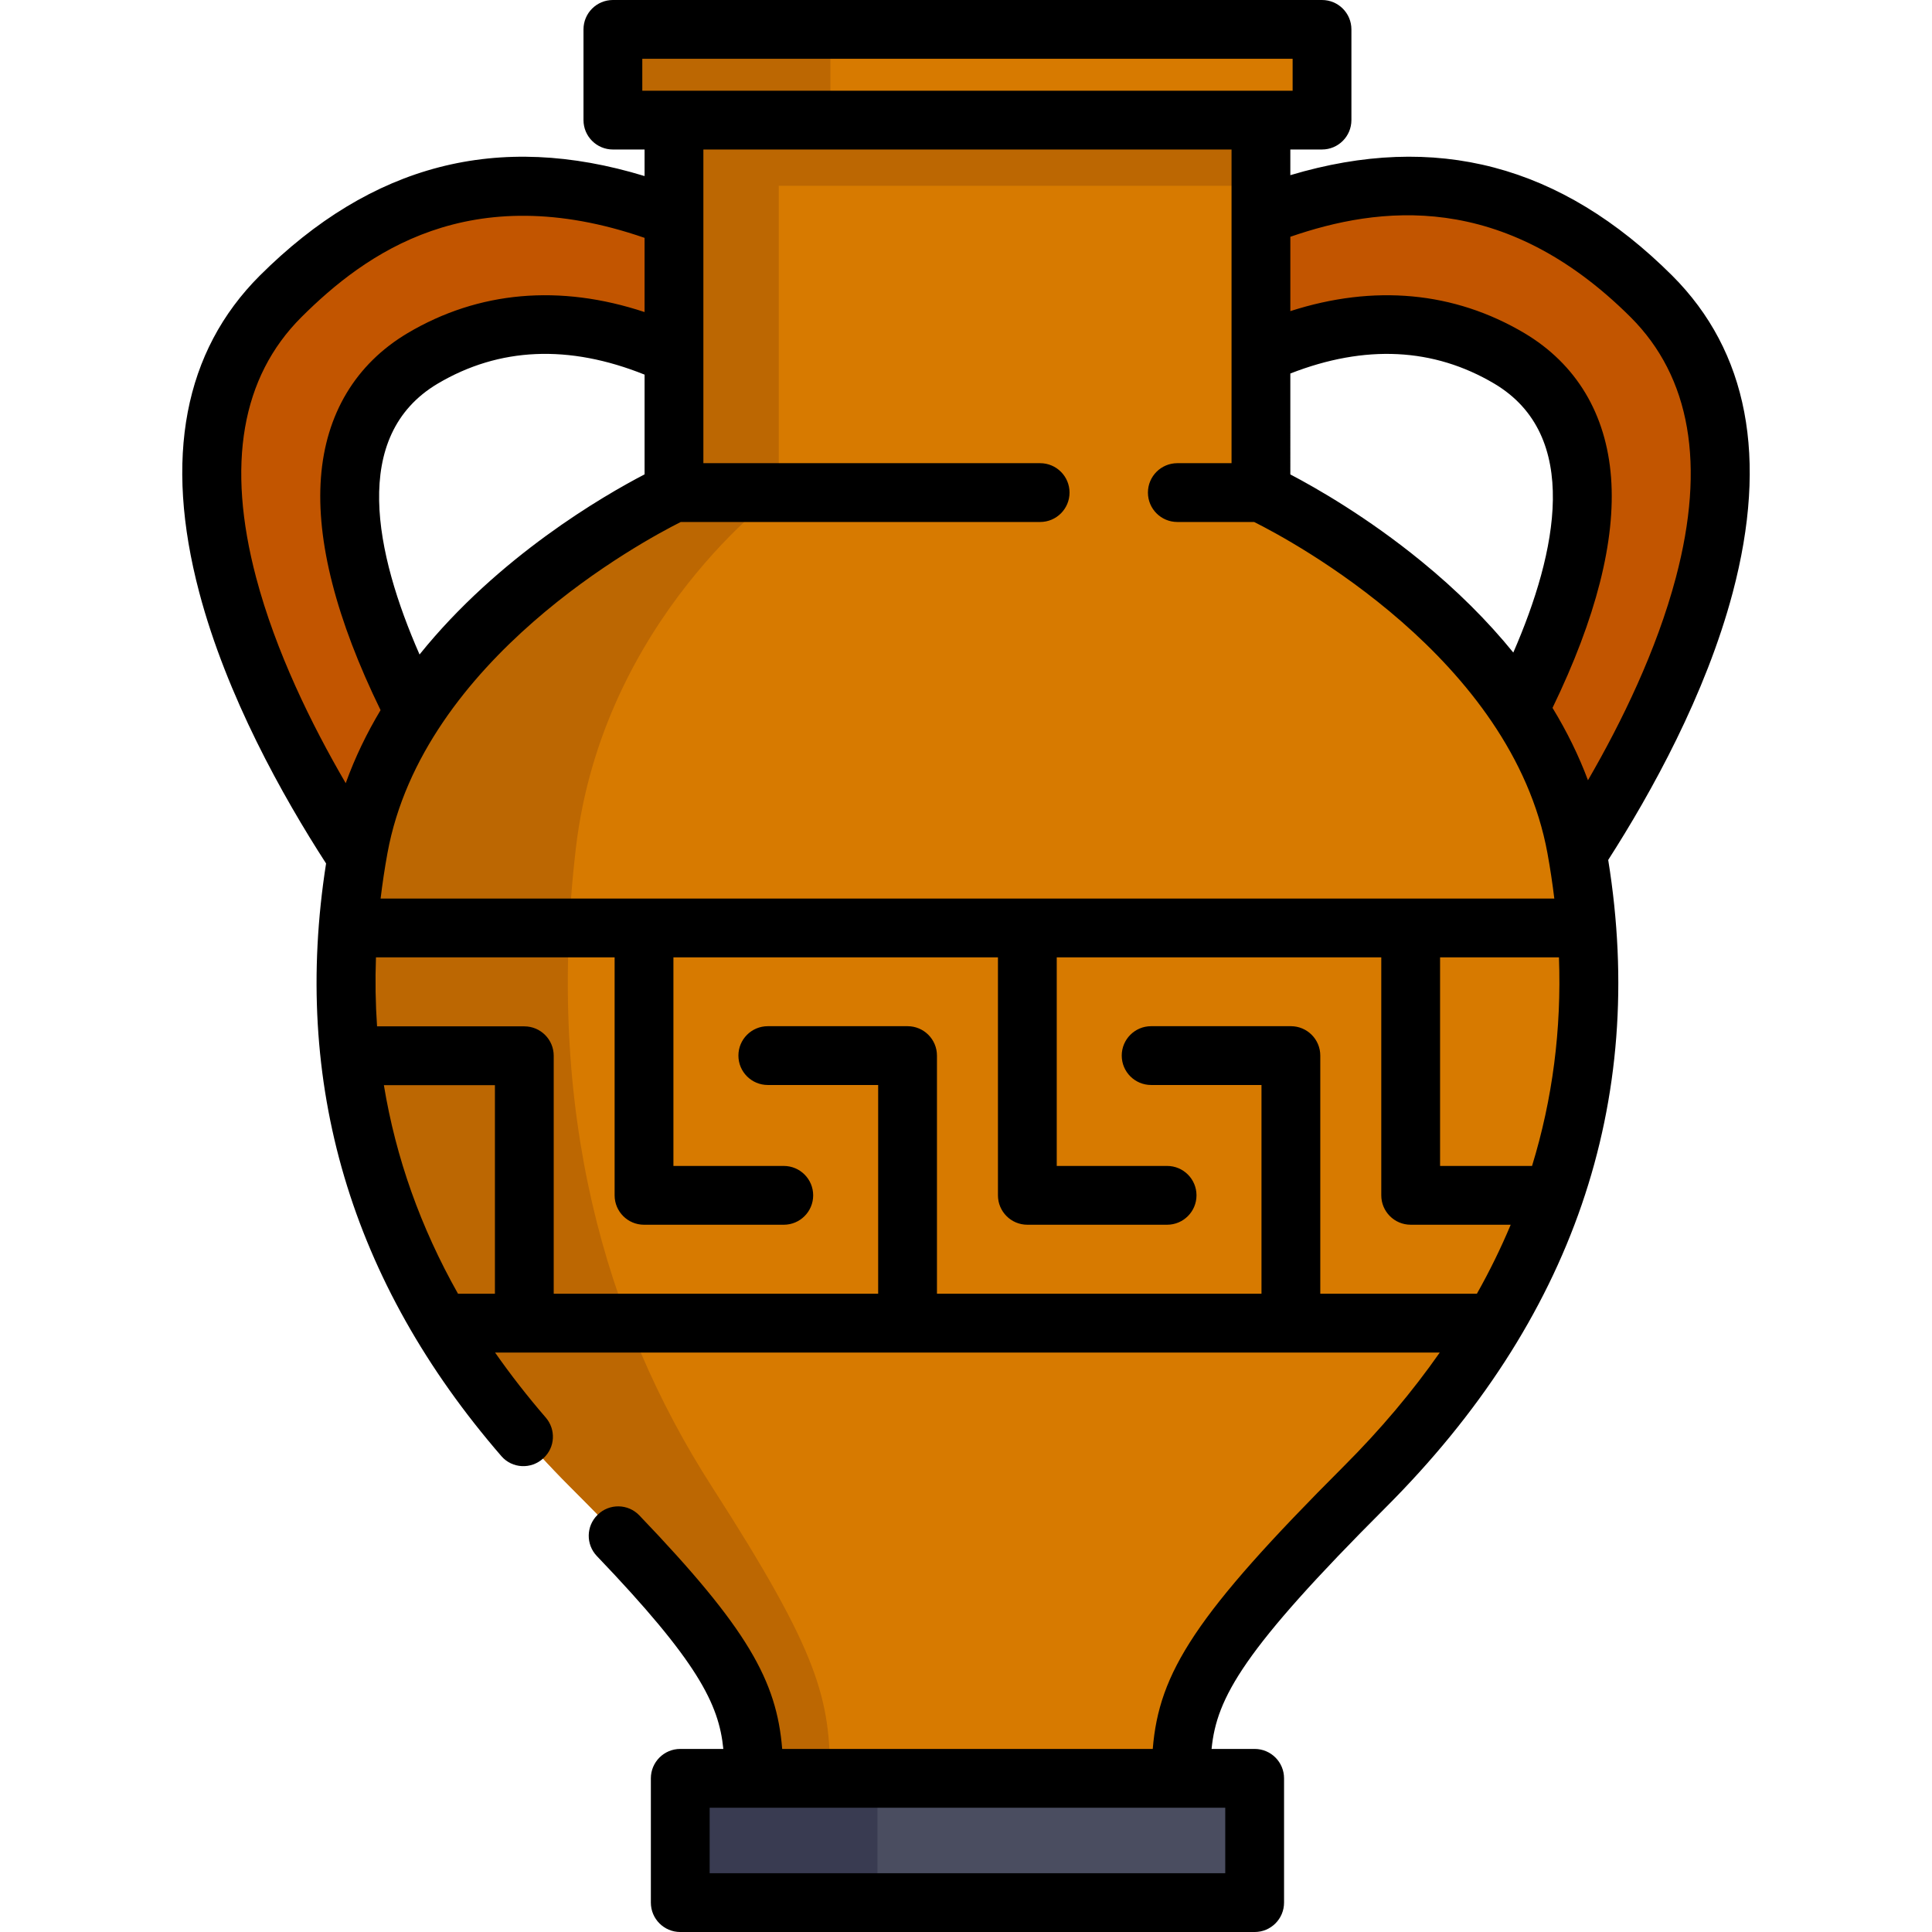 <?xml version="1.0" encoding="iso-8859-1"?>
<!-- Generator: Adobe Illustrator 19.0.0, SVG Export Plug-In . SVG Version: 6.00 Build 0)  -->
<svg version="1.1" id="Capa_1" xmlns="http://www.w3.org/2000/svg" xmlns:xlink="http://www.w3.org/1999/xlink" x="0px" y="0px"
	 viewBox="0 0 512.001 512.001" style="enable-background:new 0 0 512.001 512.001;" xml:space="preserve">
<rect x="162.418" y="7.791" style="fill:#D77A00;" width="187.93" height="24.037"/>
<rect x="162.418" y="7.791" style="fill:#BC6702;" width="57.65" height="24.037"/>
<rect x="178.612" y="31.827" style="fill:#D77A00;" width="155.552" height="117.129"/>
<g>
	<rect x="178.612" y="31.827" style="fill:#BC6702;" width="155.552" height="17.412"/>
	<rect x="178.612" y="31.827" style="fill:#BC6702;" width="27.766" height="98.712"/>
</g>
<path style="fill:#C25500;" d="M93.984,226.19c-22.302-34.123-60.86-106.409-19.643-147.626
	c37.021-36.896,74.042-32.575,103.5-21.263c0.26,0.093,0.509,0.187,0.769,0.291l-0.769,36.211
	c-20.92-9.453-44.178-11.655-65.836,1.174c-22.291,13.265-27.672,42.256-3.594,90.952H403.59
	c24.078-48.696,18.697-77.688-3.594-90.952c-21.658-12.828-44.915-10.626-65.836-1.174l-0.769-36.211
	c0.26-0.104,0.509-0.197,0.769-0.291c29.459-11.312,66.48-15.633,103.5,21.263c41.217,41.217,2.659,113.504-19.643,147.626"/>
<path style="fill:#D77A00;" d="M334.163,130.539c0,0,72.486,33.332,83.596,94.178c12.637,69.206-11.64,124.865-56.084,169.309
	s-48.677,56.084-48.677,77.247H199.773c0-21.163-4.233-32.803-48.677-77.247S82.376,293.924,95.014,224.717
	c11.11-60.845,83.596-94.178,83.596-94.178"/>
<path style="fill:#BC6702;" d="M219.983,471.271H199.78c0-21.159-4.238-32.804-48.676-77.241
	c-44.448-44.448-68.723-100.104-56.092-169.315c11.115-60.839,83.598-94.173,83.598-94.173h27.766c0,0-46.608,33.333-53.755,94.173
	c-8.123,69.212,7.489,124.867,36.065,169.315C217.262,438.467,219.983,450.112,219.983,471.271z"/>
<rect x="180.274" y="471.268" style="fill:#4A4D60;" width="152.218" height="32.936"/>
<rect x="180.274" y="471.268" style="fill:#393B51;" width="52.259" height="32.936"/>
<path d="M443.159,73.046c-29.475-29.376-62.675-38.129-101.207-26.623v-6.805h8.396c4.302,0,7.791-3.488,7.791-7.791V7.791
	c0-4.302-3.488-7.791-7.791-7.791H162.423c-4.302,0-7.791,3.488-7.791,7.791v24.038c0,4.302,3.488,7.791,7.791,7.791h8.396v7.039
	c-38.86-11.856-72.308-3.182-101.987,26.398c-20.067,20.066-25.458,48.321-16.021,83.976c7.28,27.507,22.07,53.942,33.603,71.798
	c-9.115,58.135,6.499,110.917,46.469,157.075c2.851,3.293,7.883,3.532,11.084,0.578l0.095-0.087
	c3.071-2.833,3.294-7.576,0.563-10.737c-4.87-5.637-9.341-11.38-13.428-17.224h250.357c-7.236,10.35-15.687,20.387-25.388,30.089
	c-39.405,39.395-49.034,54.696-50.674,74.96h-98.206c-1.444-18.024-9.124-31.896-37.861-61.895
	c-2.983-3.114-7.944-3.193-11.026-0.177l-0.051,0.05c-3.036,2.971-3.114,7.837-0.177,10.907c26.68,27.883,32.351,39.2,33.518,51.117
	h-11.414c-4.302,0-7.791,3.488-7.791,7.791v32.936c0,4.302,3.488,7.791,7.791,7.791h152.221c4.302,0,7.791-3.488,7.791-7.791
	v-32.936c0-4.302-3.488-7.791-7.791-7.791h-11.416c1.325-13.635,8.511-26.36,46.104-63.944
	c49.562-49.563,69.388-107.293,59.007-171.648c11.441-17.837,25.845-43.834,32.999-70.86
	C468.625,121.376,463.235,93.121,443.159,73.046z M324.706,496.419H188.067v-17.355h136.639V496.419z M376.719,148.78
	c-14.382-11.75-27.955-19.485-34.766-23.052V98.983c19.798-7.732,37.969-6.842,54.058,2.688c23.073,13.73,16.628,44.628,5.031,71.26
	C394.202,164.51,386.071,156.42,376.719,148.78z M170.214,15.581h172.345v8.456h-8.396H178.611h-8.396v-8.456H170.214z
	 M326.372,39.619v83.13h-14.368c-4.302,0-7.791,3.488-7.791,7.791l0,0c0,4.302,3.488,7.791,7.791,7.791h20.357
	c9.99,4.991,68.303,36.169,77.732,87.785c0.736,4.034,1.336,8.039,1.816,12.017H100.863c0.48-3.979,1.074-7.984,1.811-12.017
	c9.406-51.485,67.761-82.783,77.738-87.785h95.236c4.302,0,7.791-3.488,7.791-7.791l0,0c0-4.302-3.488-7.791-7.791-7.791h-89.246
	v-83.13H326.372z M406.007,308.988h-24.372v-55.275h31.506C413.835,272.836,411.445,291.277,406.007,308.988z M170.82,125.712
	c-10.881,5.661-38.742,21.765-59.635,47.737c-11.739-26.748-18.419-57.958,4.792-71.77c16.309-9.662,34.744-10.459,54.844-2.398
	V125.712z M79.841,84.082c16.925-16.867,44.601-37.077,90.978-21.047V82.7c-22.448-7.437-43.974-5.57-62.797,5.581
	c-13.765,8.192-21.709,21.437-22.971,38.303c-1.259,16.826,4.069,37.555,15.806,61.611c-3.623,6.041-6.766,12.498-9.238,19.356
	c-9.064-15.545-18.54-34.838-23.746-54.506C59.96,123.139,63.989,99.933,79.841,84.082z M101.732,287.576h29.427v55.275h-9.785
	C111.453,325.259,104.897,306.812,101.732,287.576z M349.89,342.851v-63.108c0-4.304-3.488-7.791-7.791-7.791h-37.036
	c-4.302,0-7.791,3.487-7.791,7.791c0,4.303,3.488,7.791,7.791,7.791h29.246v55.317h-86.004v-63.108c0-4.304-3.488-7.791-7.791-7.791
	h-37.036c-4.302,0-7.791,3.487-7.791,7.791c0,4.303,3.488,7.791,7.791,7.791h29.246v55.317H146.74v-63.065
	c0-4.304-3.488-7.791-7.791-7.791H99.925c-0.414-6.023-0.515-12.117-0.292-18.282h63.249v63.065c0,4.304,3.488,7.791,7.791,7.791
	h37.036c4.302,0,7.791-3.487,7.791-7.791c0-4.303-3.488-7.791-7.791-7.791h-29.246v-55.275h86.004v63.065
	c0,4.304,3.488,7.791,7.791,7.791h37.036c4.302,0,7.791-3.487,7.791-7.791c0-4.303-3.488-7.791-7.791-7.791h-29.246v-55.275h86.005
	v63.065c0,4.304,3.488,7.791,7.791,7.791h26.509c-2.599,6.19-5.577,12.286-8.959,18.282L349.89,342.851L349.89,342.851z
	 M444.127,153.044c-5.121,19.348-14.373,38.32-23.3,53.732c-2.428-6.503-5.568-12.911-9.393-19.181
	c11.532-23.801,16.764-44.325,15.516-61.011c-1.262-16.866-9.205-30.111-22.984-38.311c-18.595-11.015-39.843-12.961-62.012-5.821
	V62.749c23.307-8.037,56.309-12.451,90.198,21.324C448.012,99.933,452.041,123.139,444.127,153.044z"/>
<g>
</g>
<g>
</g>
<g>
</g>
<g>
</g>
<g>
</g>
<g>
</g>
<g>
</g>
<g>
</g>
<g>
</g>
<g>
</g>
<g>
</g>
<g>
</g>
<g>
</g>
<g>
</g>
<g>
</g>
</svg>
